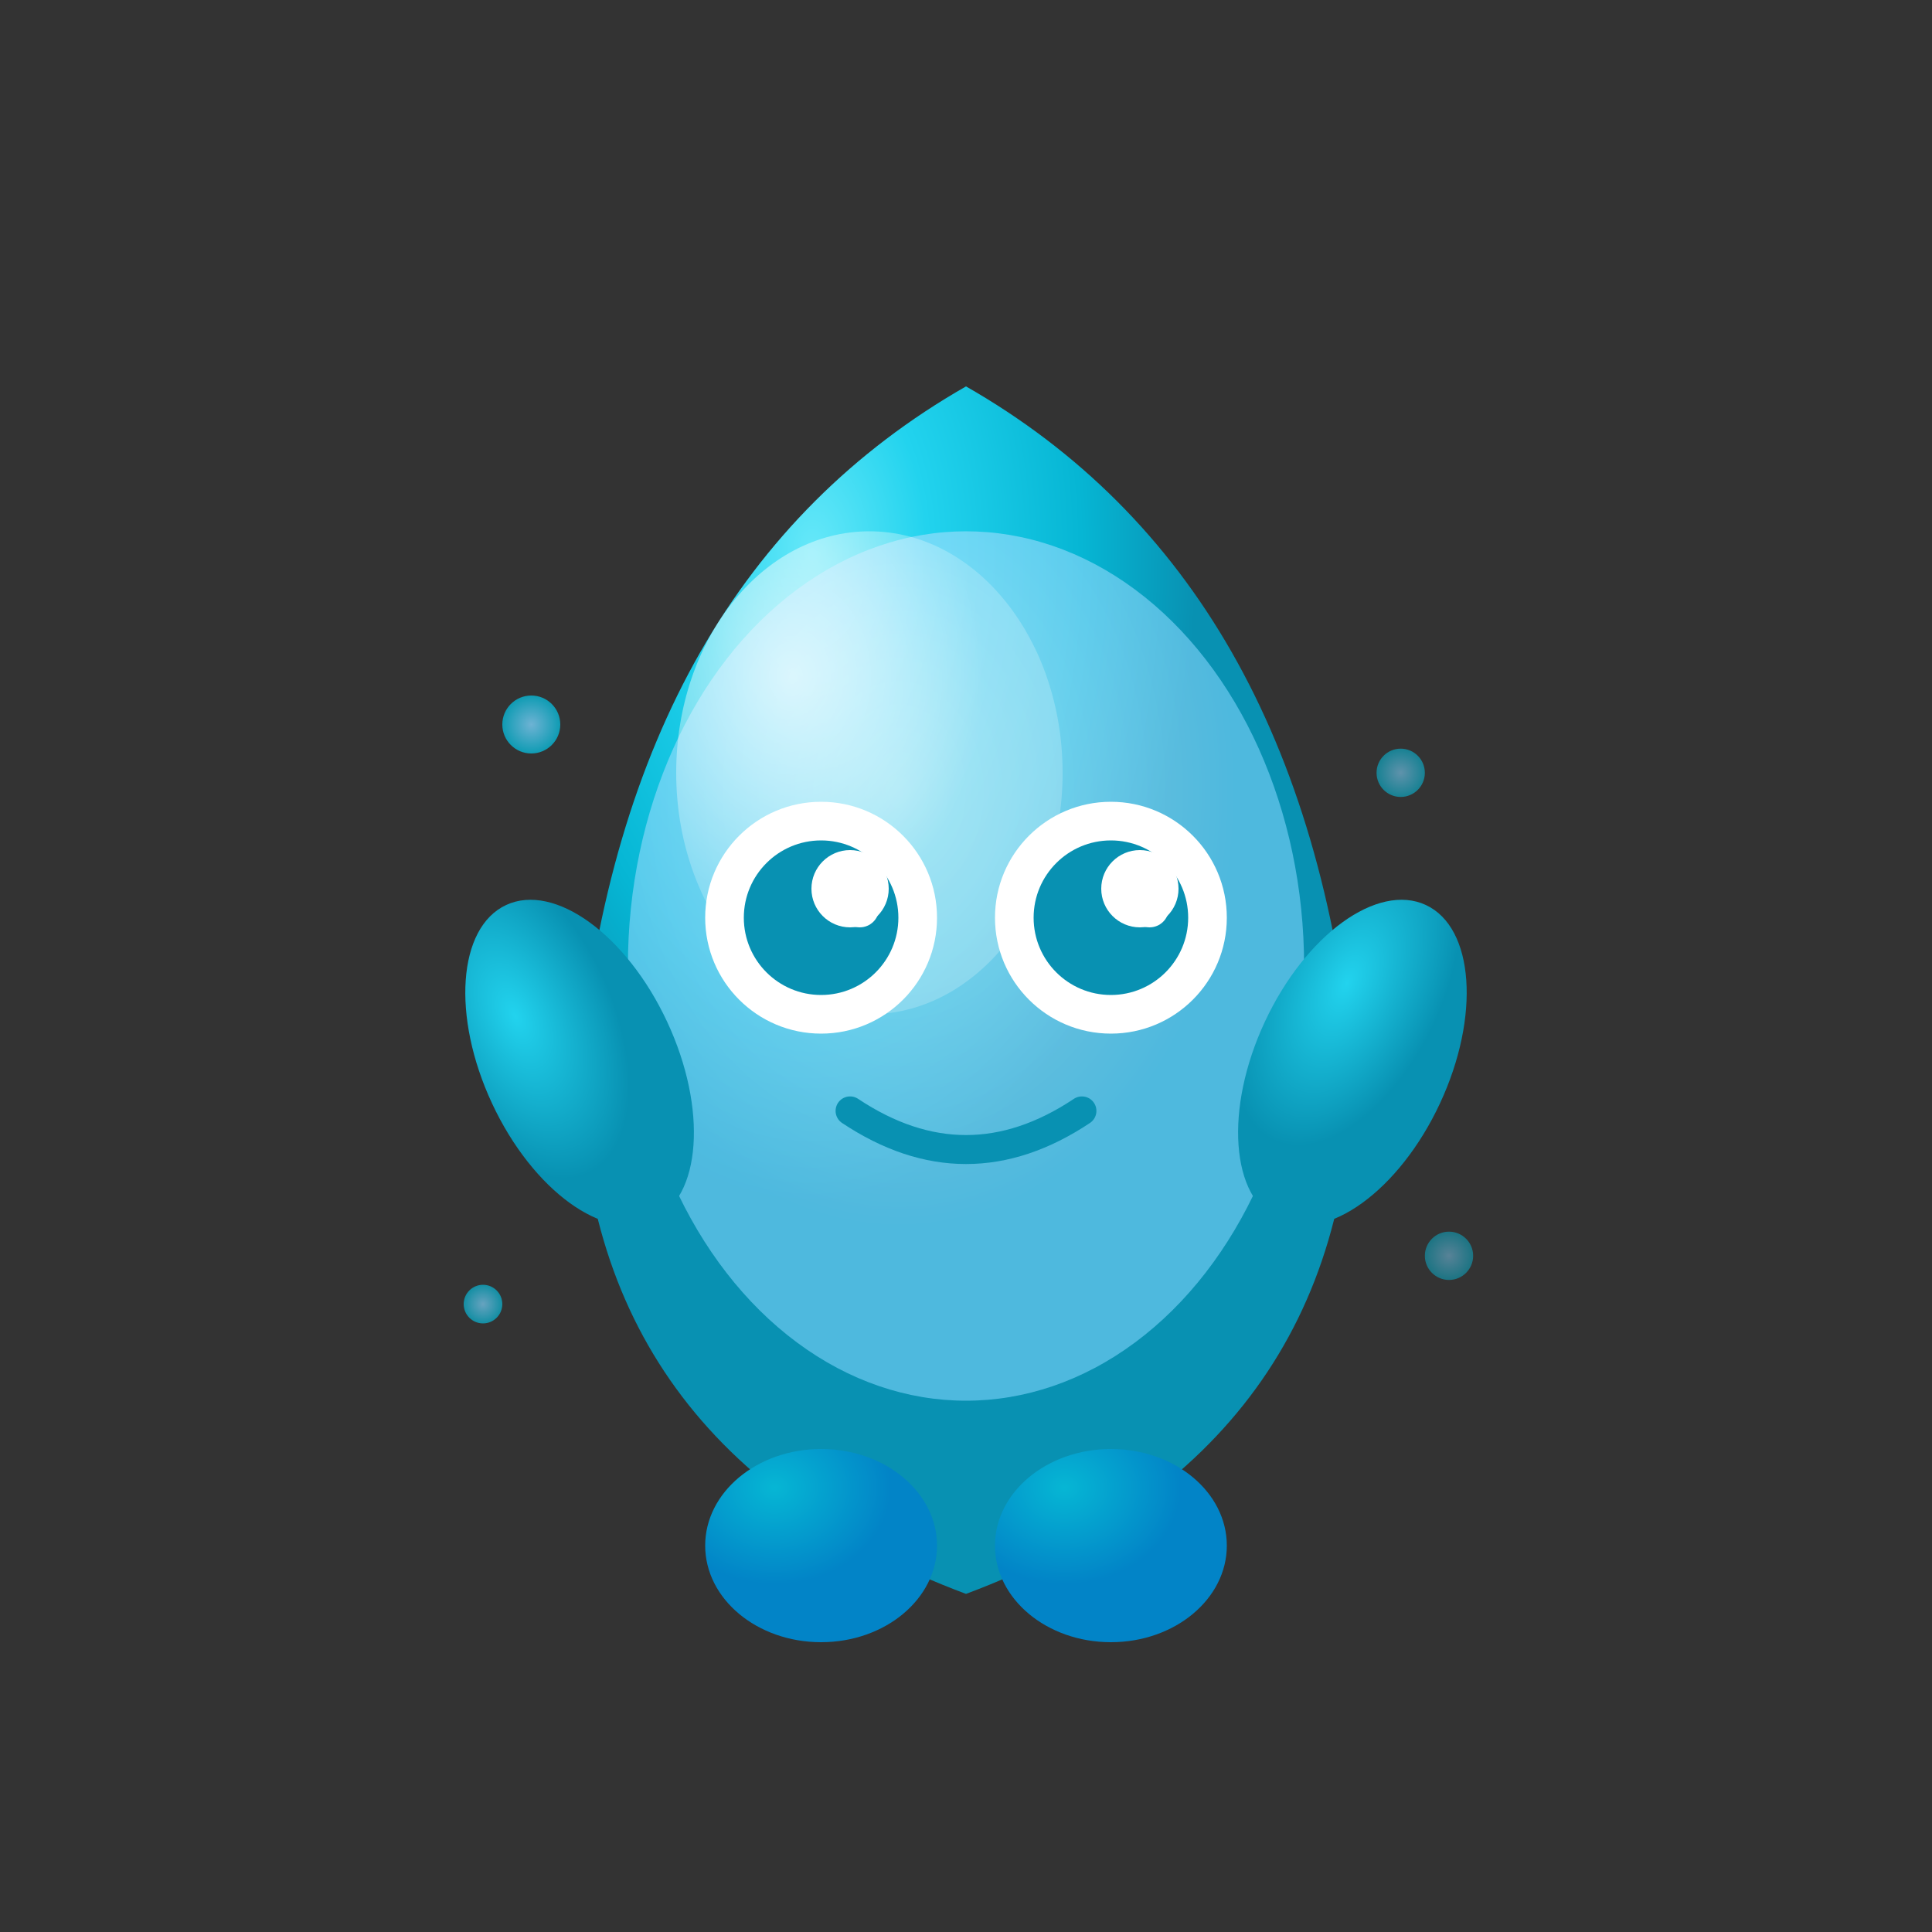 <svg viewBox="0 0 200 200" xmlns="http://www.w3.org/2000/svg">
  <rect x="0" y="0" width="200" height="200" fill="#333333" stroke="none"/>
  <defs>
    <!-- Water gradients -->
    <radialGradient id="droppiBody" cx="0.3" cy="0.2">
      <stop offset="0%" style="stop-color:#67e8f9;stop-opacity:1" />
      <stop offset="30%" style="stop-color:#22d3ee;stop-opacity:1" />
      <stop offset="70%" style="stop-color:#06b6d4;stop-opacity:1" />
      <stop offset="100%" style="stop-color:#0891b2;stop-opacity:1" />
    </radialGradient>
    <radialGradient id="droppiInner" cx="0.4" cy="0.3">
      <stop offset="0%" style="stop-color:#e0f2fe;stop-opacity:1" />
      <stop offset="100%" style="stop-color:#7dd3fc;stop-opacity:1" />
    </radialGradient>
    <radialGradient id="droppiHighlight" cx="0.3" cy="0.3">
      <stop offset="0%" style="stop-color:#ffffff;stop-opacity:1" />
      <stop offset="100%" style="stop-color:rgba(255,255,255,0.3);stop-opacity:1" />
    </radialGradient>
    <radialGradient id="droppiArm" cx="0.3" cy="0.3">
      <stop offset="0%" style="stop-color:#22d3ee;stop-opacity:1" />
      <stop offset="100%" style="stop-color:#0891b2;stop-opacity:1" />
    </radialGradient>
    <radialGradient id="droppiLeg" cx="0.3" cy="0.2">
      <stop offset="0%" style="stop-color:#06b6d4;stop-opacity:1" />
      <stop offset="100%" style="stop-color:#0284c7;stop-opacity:1" />
    </radialGradient>
    <radialGradient id="droppiDroplet" cx="0.5" cy="0.5">
      <stop offset="0%" style="stop-color:#7dd3fc;stop-opacity:1" />
      <stop offset="100%" style="stop-color:#06b6d4;stop-opacity:1" />
    </radialGradient>
  </defs>
  
  <!-- Main water drop body -->
  <path d="M 100 40 Q 100 30 100 40 Q 135 60 140 110 Q 140 150 100 165 Q 60 150 60 110 Q 65 60 100 40" 
        fill="url(#droppiBody)" />
  
  <!-- Inner water reflection -->
  <ellipse cx="100" cy="100" rx="35" ry="45" fill="url(#droppiInner)" opacity="0.6" />
  <ellipse cx="90" cy="80" rx="20" ry="25" fill="url(#droppiHighlight)" opacity="0.7" />
  
  <!-- Cute eyes -->
  <circle cx="85" cy="95" r="12" fill="white" />
  <circle cx="115" cy="95" r="12" fill="white" />
  
  <!-- Pupils -->
  <circle cx="85" cy="95" r="8" fill="#0891b2" />
  <circle cx="115" cy="95" r="8" fill="#0891b2" />
  
  <!-- Eye highlights -->
  <circle cx="88" cy="92" r="4" fill="white" />
  <circle cx="118" cy="92" r="4" fill="white" />
  <circle cx="89" cy="94" r="2" fill="white" />
  <circle cx="119" cy="94" r="2" fill="white" />
  
  <!-- Gentle smile -->
  <path d="M 88 115 Q 100 123 112 115" stroke="#0891b2" stroke-width="3" fill="none" stroke-linecap="round" />
  
  <!-- Little arms -->
  <ellipse cx="60" cy="110" rx="10" ry="18" fill="url(#droppiArm)" transform="rotate(-25 60 110)" />
  <ellipse cx="140" cy="110" rx="10" ry="18" fill="url(#droppiArm)" transform="rotate(25 140 110)" />
  
  <!-- Little legs -->
  <ellipse cx="85" cy="160" rx="12" ry="10" fill="url(#droppiLeg)" />
  <ellipse cx="115" cy="160" rx="12" ry="10" fill="url(#droppiLeg)" />
  
  <!-- Water droplets floating around - grouped with rotation -->
  <g transform="translate(100 110)">
    <g>
      <animateTransform attributeName="transform" type="rotate" from="0" to="360" dur="8s" repeatCount="indefinite" />
      <circle cx="-45" cy="-35" r="3" fill="url(#droppiDroplet)" opacity="0.8" />
    </g>
  </g>
  
  <g transform="translate(100 110)">
    <g>
      <animateTransform attributeName="transform" type="rotate" from="0" to="-360" dur="9s" repeatCount="indefinite" />
      <circle cx="45" cy="-30" r="2.5" fill="url(#droppiDroplet)" opacity="0.6" />
    </g>
  </g>
  
  <g transform="translate(100 110)">
    <g>
      <animateTransform attributeName="transform" type="rotate" from="0" to="360" dur="7s" repeatCount="indefinite" />
      <circle cx="-50" cy="25" r="2" fill="url(#droppiDroplet)" opacity="0.7" />
    </g>
  </g>
  
  <g transform="translate(100 110)">
    <g>
      <animateTransform attributeName="transform" type="rotate" from="0" to="-360" dur="10s" repeatCount="indefinite" />
      <circle cx="50" cy="20" r="2.5" fill="url(#droppiDroplet)" opacity="0.5" />
    </g>
  </g>
</svg>